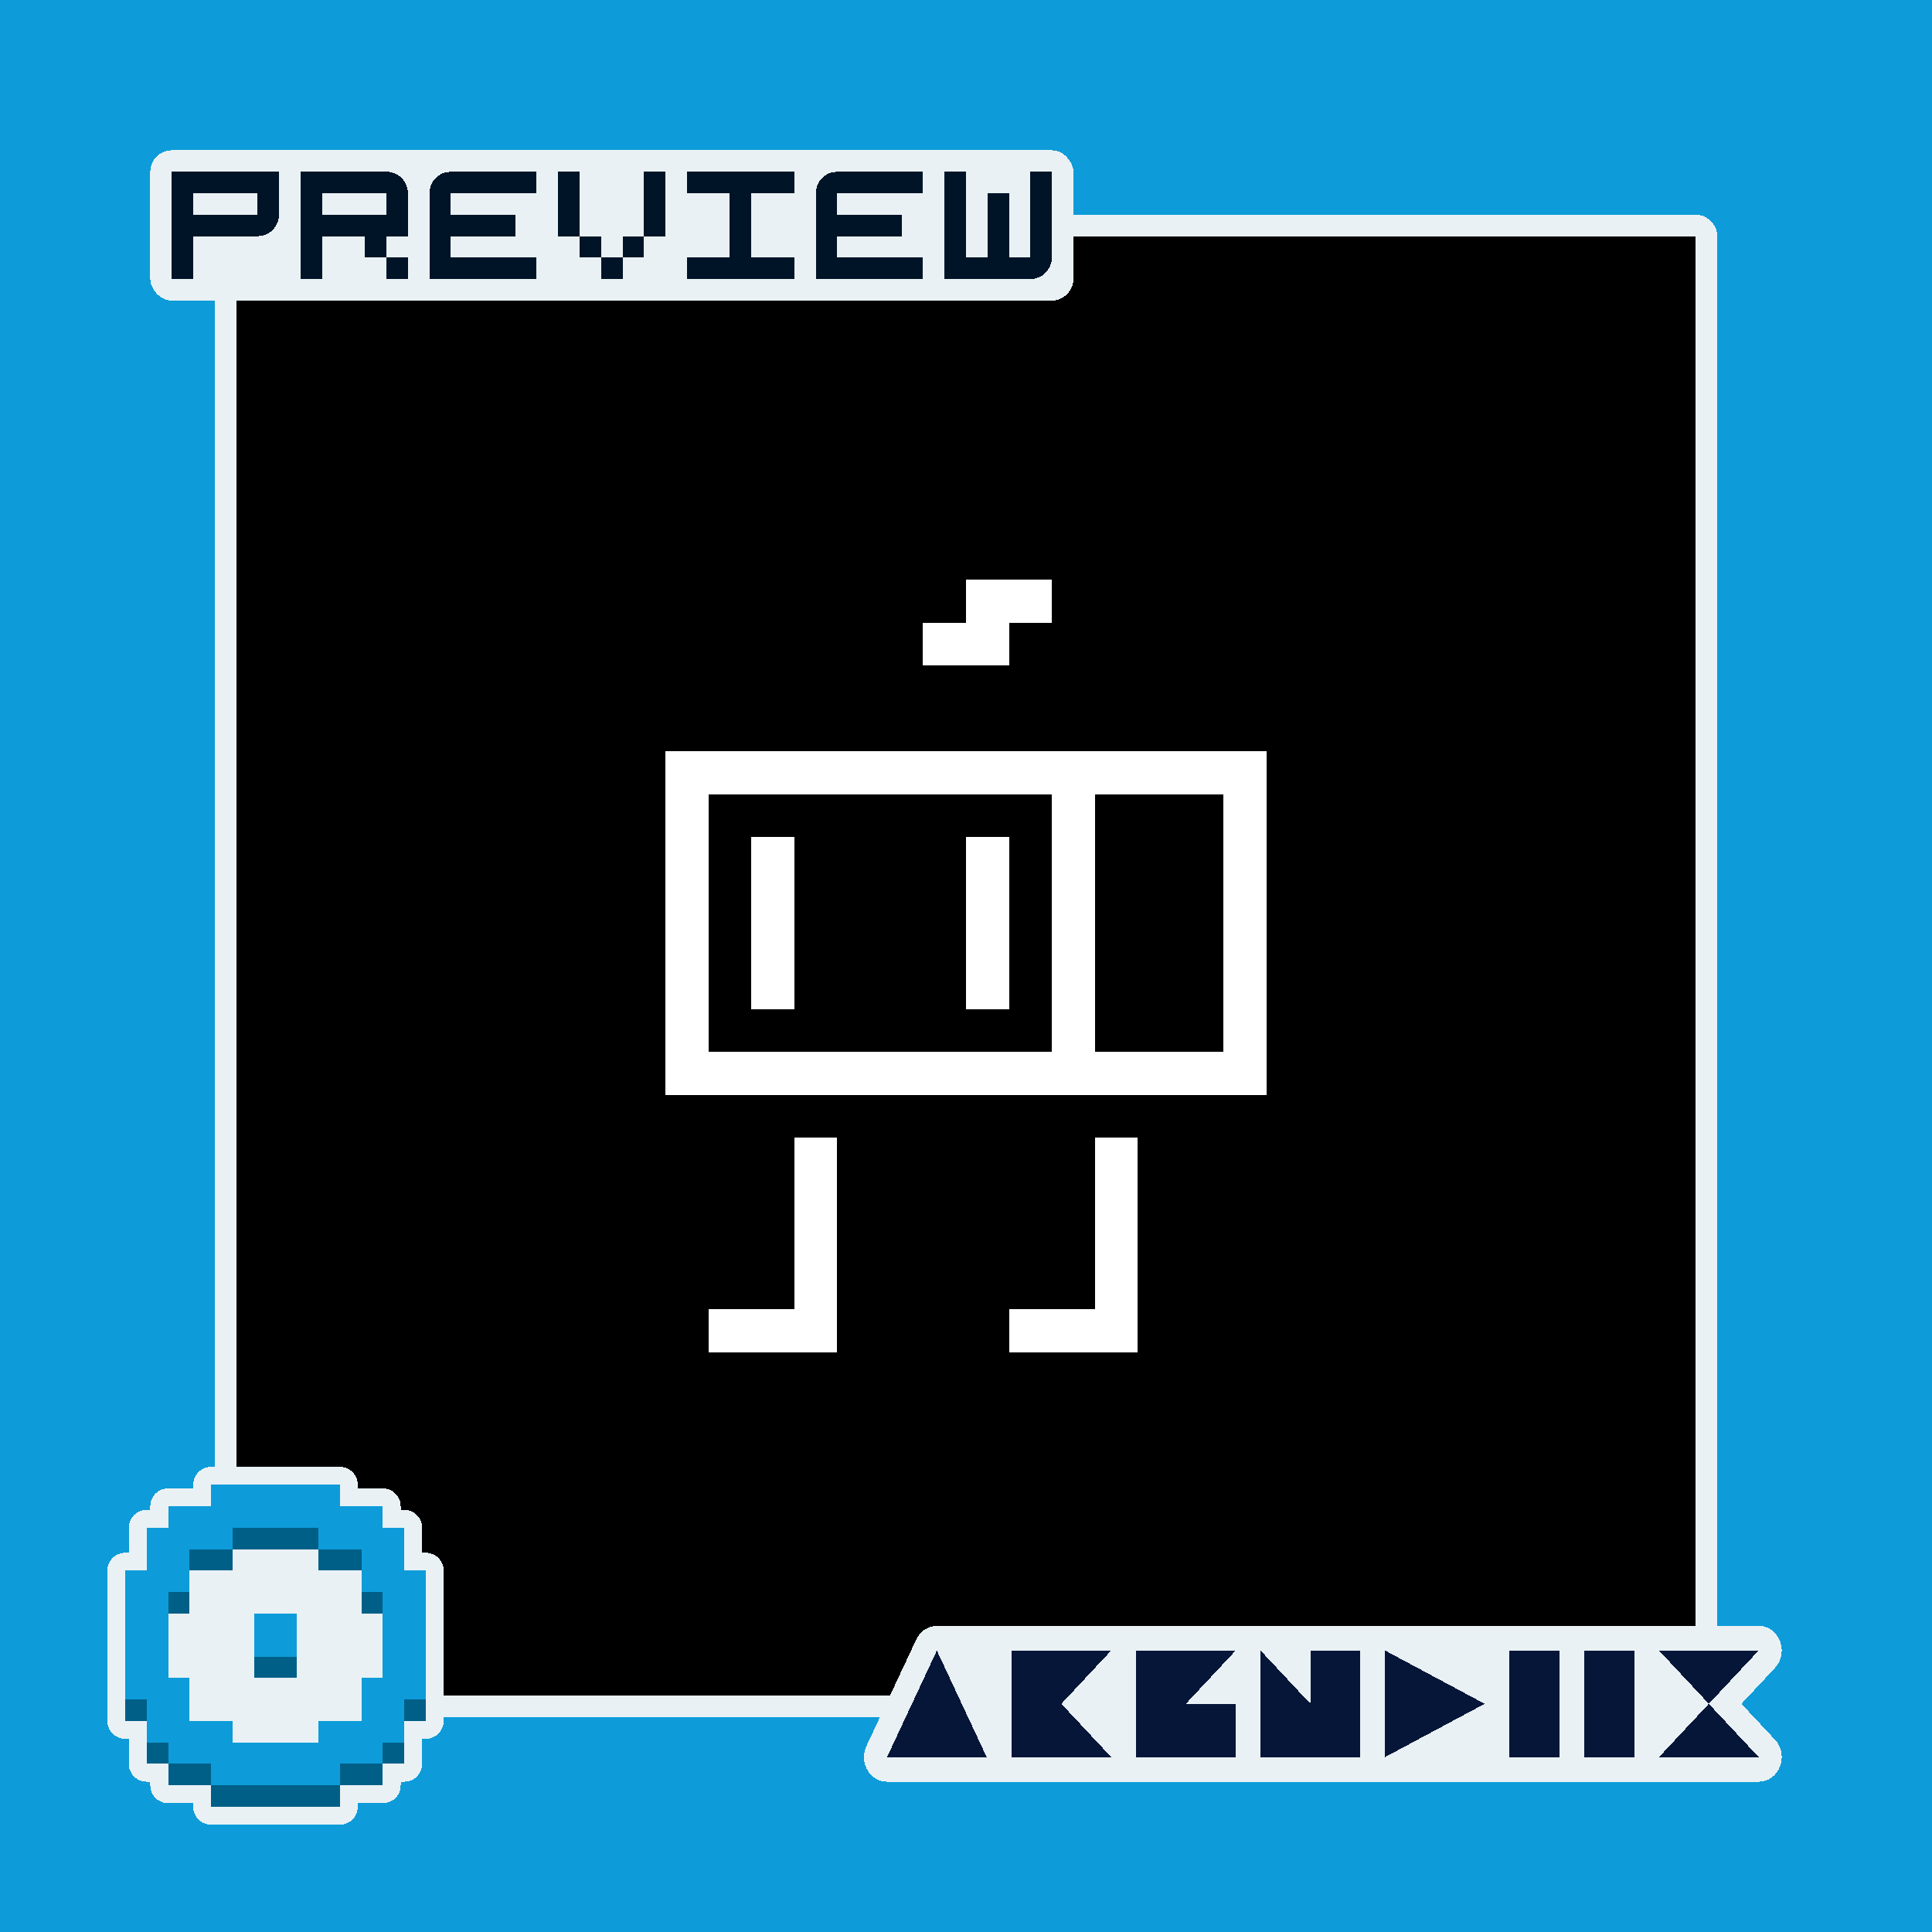 <?xml version="1.0" encoding="UTF-8" standalone="no"?>
<svg
   version="1.1"
   width="1080"
   height="1080"
   shape-rendering="crispEdges"
   id="svg276"
   sodipodi:docname="post6_S.svg"
   inkscape:version="1.4 (e7c3feb100, 2024-10-09)"
   xml:space="preserve"
   inkscape:export-filename="post6_S.png"
   inkscape:export-xdpi="96"
   inkscape:export-ydpi="96"
   xmlns:inkscape="http://www.inkscape.org/namespaces/inkscape"
   xmlns:sodipodi="http://sodipodi.sourceforge.net/DTD/sodipodi-0.dtd"
   xmlns="http://www.w3.org/2000/svg"
   xmlns:svg="http://www.w3.org/2000/svg"><rect width="100%" height="100%" fill="#333333" stroke="none"/><defs
     id="defs276"><inkscape:path-effect
       effect="fillet_chamfer"
       id="path-effect1"
       is_visible="true"
       lpeversion="1"
       nodesatellites_param="F,0,0,1,0,6.35,0,1 @ F,0,0,1,0,6.35,0,1 @ F,0,0,1,0,6.35,0,1 @ F,0,0,1,0,6.35,0,1"
       radius="24"
       unit="px"
       method="auto"
       mode="F"
       chamfer_steps="1"
       flexible="false"
       use_knot_distance="true"
       apply_no_radius="true"
       apply_with_radius="true"
       only_selected="false"
       hide_knots="false" /><inkscape:path-effect
       effect="fillet_chamfer"
       id="path-effect1-9"
       is_visible="true"
       lpeversion="1"
       nodesatellites_param="F,0,0,1,0,6.35,0,1 @ F,0,0,1,0,6.35,0,1 @ F,0,0,1,0,6.35,0,1 @ F,0,0,1,0,6.35,0,1"
       radius="24"
       unit="px"
       method="auto"
       mode="F"
       chamfer_steps="1"
       flexible="false"
       use_knot_distance="true"
       apply_no_radius="true"
       apply_with_radius="true"
       only_selected="false"
       hide_knots="false" /></defs><sodipodi:namedview
     id="namedview276"
     pagecolor="#ffffff"
     bordercolor="#000000"
     borderopacity="0.25"
     inkscape:showpageshadow="2"
     inkscape:pageopacity="0.0"
     inkscape:pagecheckerboard="0"
     inkscape:deskcolor="#d1d1d1"
     inkscape:zoom="0.57747055"
     inkscape:cx="540.28729"
     inkscape:cy="551.54328"
     inkscape:window-width="1536"
     inkscape:window-height="792"
     inkscape:window-x="0"
     inkscape:window-y="0"
     inkscape:window-maximized="1"
     inkscape:current-layer="layer3" /><g
     inkscape:groupmode="layer"
     id="layer3"
     inkscape:label="Layer 1"><rect
       style="fill:#000000;fill-opacity:1;stroke-width:20;stroke-linecap:round;stroke-linejoin:round;stroke-miterlimit:4.4"
       id="rect1"
       width="1080"
       height="1080"
       x="0"
       y="-1080"
       inkscape:label="background"
       transform="scale(1,-1)" /><g
       style="shape-rendering:crispEdges"
       id="g1-1"
       transform="matrix(24,0,0,24,324,-12)"
       inkscape:label="boto"><g
         id="layer1"
         inkscape:label="boto"
         transform="translate(-1,13)"><path
           d="M 10,1 V 2 H 9 v 1 h 1 1 V 2 h 1 V 1 H 11 Z M 3,5 v 1 1 1 1 1 1 1 1 h 1 1 1 1 1 1 1 1 1 1 1 1 1 1 V 12 11 10 9 8 7 6 5 H 16 15 14 13 12 11 10 9 8 7 6 5 4 Z m 1,1 h 1 1 1 1 1 1 1 1 v 1 1 1 1 1 1 H 11 10 9 8 7 6 5 4 V 11 10 9 8 7 Z m 9,0 h 1 1 1 v 1 1 1 1 1 1 H 15 14 13 V 11 10 9 8 7 Z m -7,8 v 1 1 1 1 H 5 4 v 1 h 1 1 1 v -1 -1 -1 -1 -1 z m 7,0 v 1 1 1 1 h -1 -1 v 1 h 1 1 1 v -1 -1 -1 -1 -1 z"
           style="fill:#ffffff;fill-opacity:1"
           id="path75"
           inkscape:label="body" /><path
           d="m 5,7 v 1 1 1 1 H 6 V 10 9 8 7 Z m 5,0 v 1 1 1 1 h 1 V 10 9 8 7 Z"
           style="fill:#ffffff;fill-opacity:1"
           id="path76"
           inkscape:label="eyes" /></g></g><g
       id="g5"
       inkscape:label="frame"><path
         d="M 0,0 V 1080 H 1080 V 0 Z m 132,120 h 816 c 1.451,0.027 2.885,0.317 4.232,0.855 0.451,0.171 0.833,0.417 1.256,0.639 0.847,0.435 1.639,0.969 2.359,1.592 0.385,0.339 0.727,0.681 1.066,1.066 0.622,0.721 1.157,1.513 1.592,2.359 0.222,0.423 0.467,0.805 0.639,1.256 0.539,1.347 0.829,2.781 0.855,4.232 v 816 c 0,6.627 -5.373,12 -12,12 H 132 c -6.627,0 -12,-5.373 -12,-12 V 132 c 0,-6.627 5.373,-12 12,-12 z"
         style="fill:#0d9cd9;fill-opacity:1;stroke-width:18;stroke-linecap:round;stroke-linejoin:round;paint-order:markers stroke fill"
         id="path16"
         inkscape:label="background" /><path
         d="m 132,120 a 12,12 0 0 0 -12,12 v 816 a 12,12 0 0 0 12,12 h 816 a 12,12 0 0 0 12,-12 V 132 c 0,-1.501 -0.352,-2.908 -0.855,-4.232 a 12,12 0 0 0 -0.639,-1.256 c -0.446,-0.849 -0.964,-1.646 -1.592,-2.359 a 12,12 0 0 0 -1.066,-1.066 c -0.714,-0.628 -1.511,-1.146 -2.359,-1.592 a 12,12 0 0 0 -1.256,-0.639 C 950.908,120.352 949.501,120 948,120 Z m 0,12 h 12 804 V 948 H 132 V 144 Z"
         style="fill:#e9f1f5;stroke-width:18;stroke-linecap:round;stroke-linejoin:round;paint-order:markers stroke fill;fill-opacity:1"
         id="path17"
         inkscape:label="frame" /><g
         id="g4"
         inkscape:label="abendiix"><path
           d="m 565.474,908.869 c -0.011,0 -0.015,0.003 -0.026,0.003 h -41.739 v 0.045 c -0.939,0 -1.885,0.06 -2.831,0.289 -3.775,0.909 -6.97,3.585 -8.701,7.286 l -27.841,59.552 c -4.284,9.167 1.949,19.954 11.531,19.956 h 27.841 27.841 13.922 55.68 13.922 55.68 13.896 55.734 83.471 27.891 13.867 27.891 13.899 27.841 27.841 c 11.482,-0.004 17.231,-14.853 9.115,-23.539 l -18.724,-20.026 18.724,-20.026 c 8.121,-8.686 2.37,-23.539 -9.115,-23.542 h -55.682 c -0.011,3e-4 -0.015,0.002 -0.03,0.003 h -13.898 -27.841 -13.919 -27.841 -83.521 -27.841 -27.841 -13.891 -55.737 -13.865 c -0.011,-1.5e-4 -0.019,-0.003 -0.03,-0.003 z"
           style="fill:#e9f1f5;fill-opacity:1;stroke:none;stroke-width:20;stroke-linecap:round;stroke-linejoin:round;paint-order:stroke markers fill"
           id="path3197"
           inkscape:label="outline" /><path
           d="m 523.712,922.658 -27.841,59.555 h 55.682 z m 41.76,0 v 59.555 h 55.682 l -27.841,-29.776 27.841,-29.779 z m 69.602,0 v 59.555 h 55.682 v -29.776 h -27.841 l 27.841,-29.779 z m 69.604,0 v 59.555 h 27.841 27.839 V 922.658 h -27.839 v 29.776 z m 69.602,0 v 59.555 l 55.682,-29.776 z m 69.602,0 v 59.555 h 27.841 V 922.658 Z m 41.76,0 v 59.555 h 27.841 V 922.658 Z m 41.763,0 27.839,29.776 27.841,-29.776 z m 27.839,29.776 -27.839,29.779 h 55.68 z"
           style="fill:#051638;stroke:none;stroke-width:20;stroke-linecap:round;stroke-linejoin:round;paint-order:stroke markers fill"
           id="path2"
           inkscape:label="shape" /></g><g
         id="g1"
         inkscape:label="preview_icon"
         transform="translate(-224,32)"><path
           d="m 342,798 v 12 h -12 -12 v 12 h -12 v 12 12 h -12 v 12 12 12 12 12 12 12 h 12 v 12 12 h 12 v 12 h 12 12 v 12 h 12 12 12 12 12 12 v -12 h 12 12 v -12 h 12 v -12 -12 h 12 v -12 -12 -12 -12 -12 -12 -12 h -12 v -12 -12 h -12 v -12 h -12 -12 v -12 h -12 -12 -12 -12 -12 z"
           style="fill:#e9f1f5;fill-opacity:1;stroke:#e9f1f5;stroke-width:20;stroke-linecap:round;stroke-linejoin:round;stroke-dasharray:none;stroke-opacity:1"
           id="path117"
           inkscape:label="outline" /><path
           d="m 354,822 v 12 h 12 12 12 12 v -12 h -12 -12 -12 z m 48,12 v 12 h 12 12 v -12 h -12 z m -48,0 h -12 -12 v 12 h 12 12 z m -36,24 v 12 h 12 v -12 z m 108,0 v 12 h 12 v -12 z m -60,36 v 12 h 12 12 v -12 h -12 z m -72,24 v 12 h 12 v -12 z m 156,0 v 12 h 12 v -12 z m -144,24 v 12 h 12 v -12 z m 12,12 v 12 h 12 12 v -12 h -12 z m 24,12 v 12 h 12 12 12 12 12 12 v -12 h -12 -12 -12 -12 -12 z m 72,0 h 12 12 v -12 h -12 -12 z m 24,-12 h 12 v -12 h -12 z"
           style="fill:#005f87;stroke-width:1"
           id="path114"
           inkscape:label="shadow" /><path
           d="m 366,870 v 12 12 h 12 12 v -12 -12 h -12 z"
           style="fill:#0d9cd9;stroke-width:1"
           id="path116"
           inkscape:label="inner_shape" /><path
           d="m 342,798 v 12 h -12 -12 v 12 h -12 v 12 12 h -12 v 12 12 12 12 12 12 h 12 v 12 12 h 12 v 12 h 12 12 v 12 h 12 12 12 12 12 12 v -12 h 12 12 v -12 h 12 v -12 -12 h 12 v -12 -12 -12 -12 -12 -12 h -12 v -12 -12 h -12 v -12 h -12 -12 v -12 h -12 -12 -12 -12 -12 z m 12,24 h 12 12 12 12 v 12 h 12 12 v 12 12 h 12 v 12 12 12 12 h -12 v 12 12 h -12 -12 v 12 h -12 -12 -12 -12 v -12 h -12 -12 v -12 -12 h -12 v -12 -12 -12 -12 h 12 v -12 -12 h 12 12 z"
           style="fill:#0d9cd9;stroke-width:1"
           id="path115"
           inkscape:label="shape" /></g><g
         id="g3"
         inkscape:label="preview"><rect
           style="fill:#e9f1f5;fill-opacity:1;stroke-width:18;stroke-linecap:round;stroke-linejoin:round;paint-order:markers stroke fill"
           id="rect1-3-1-85-7"
           width="516"
           height="84"
           x="84"
           y="84"
           ry="12"
           inkscape:label="outline" /><path
           d="m 528,96 v 12 12 12 12 12 h 12 12 12 12 c 0.132,0.002 0.268,0.002 0.4,0 1.971,-0.072 3.896,-0.626 5.601,-1.617 3.701,-2.148 5.978,-6.104 5.976,-10.383 H 588 V 131.999 119.999 108 96 h -12 v 12 12 12 12 H 564 V 131.999 120 108 h -12 v 12 12 12 H 540.001 V 131.999 120 108 96 Z"
           style="fill:#001427;stroke-width:1"
           id="path31"
           inkscape:label="w" /><path
           d="m 468.002,96 v 0.072 c -0.132,-0.001 -0.268,-0.003 -0.4,0 -1.965,0.048 -3.886,0.58 -5.601,1.547 -3.683,2.16 -5.941,6.113 -5.929,10.383 H 456 v 12 12 12 V 156 h 11.999 11.999 11.999 11.999 11.999 v -11.997 h -11.996 -11.999 -11.999 -11.999 v -12 h 11.999 11.999 11.999 v -12 h -11.999 -11.999 -11.999 v -0.072 -11.929 h 11.999 11.999 11.999 H 516 V 96.005 h -11.999 -11.999 -11.999 z"
           style="fill:#001427;stroke-width:10;stroke-linecap:round;stroke-linejoin:round"
           id="path5-0-2-2-9-6-4"
           inkscape:label="e" /><path
           d="m 384,96 v 12 h 12 12 v 12 12 12 H 396 384 v 12 h 12 12 12 12 12 v -12 h -12 -12 v -12 -12 -12 h 12 12 V 96 h -12 -12 -12 -12 z"
           style="fill:#001427;stroke-width:1"
           id="path1"
           inkscape:label="i" /><path
           d="m 312,96 v 12 12 12 h 12 V 120 108 96 Z m 12,36 v 12 h 12 v -12 z m 12,12 v 12 h 12 v -12 z m 12,0 h 12 v -12 h -12 z m 12,-12 h 12 V 120 108 96 h -12 v 12 12 z"
           style="fill:#001427;stroke-width:1"
           id="path29"
           inkscape:label="v" /><path
           d="m 252.002,96 v 0.072 c -0.132,-0.001 -0.268,-0.003 -0.4,0 -1.965,0.048 -3.886,0.58 -5.601,1.547 -3.683,2.16 -5.94,6.113 -5.929,10.382 H 240 v 12 11.999 12 V 156 h 11.999 11.999 11.999 11.999 11.999 v -11.998 h -11.997 -11.999 -11.999 -11.999 v -12 h 11.999 11.999 11.999 v -12 h -11.999 -11.999 -11.999 v -0.072 -11.934 h 11.999 11.999 11.999 H 300 V 96 h -11.999 -11.999 -11.999 z"
           style="fill:#001427;stroke-width:10;stroke-linecap:round;stroke-linejoin:round"
           id="path5-0-2-2-9-6"
           inkscape:label="e" /><path
           d="M 168,96 V 108 v 12 12 24 h 12 v -24 h 24 v 12 h 12 v -12 h 12 V 120 108 c 0,-6.648 -5.352,-12 -12,-12 h -36 z m 48,48 v 12 h 12 V 144 Z M 180,108 h 6 18 12 v 12 h -30 -6 z"
           style="fill:#001427;stroke-width:10;stroke-linecap:round;stroke-linejoin:round"
           id="path2-3-2-1"
           inkscape:label="r" /><path
           d="m 96,96 v 12 12 12 12 12 h 12 v -12 -12 h 12 12 12 c 0.132,0.002 0.268,0.002 0.4,0 1.971,-0.072 3.896,-0.626 5.601,-1.617 3.701,-2.148 5.978,-6.104 5.976,-10.383 h 0.024 V 108 96 H 144 132.001 120.001 108.001 Z m 12,12 h 12 12 12 v 12 H 131.999 119.999 108 Z"
           style="fill:#001427;stroke-width:1"
           id="path27-7-5-7"
           inkscape:label="p" /></g></g></g></svg>
